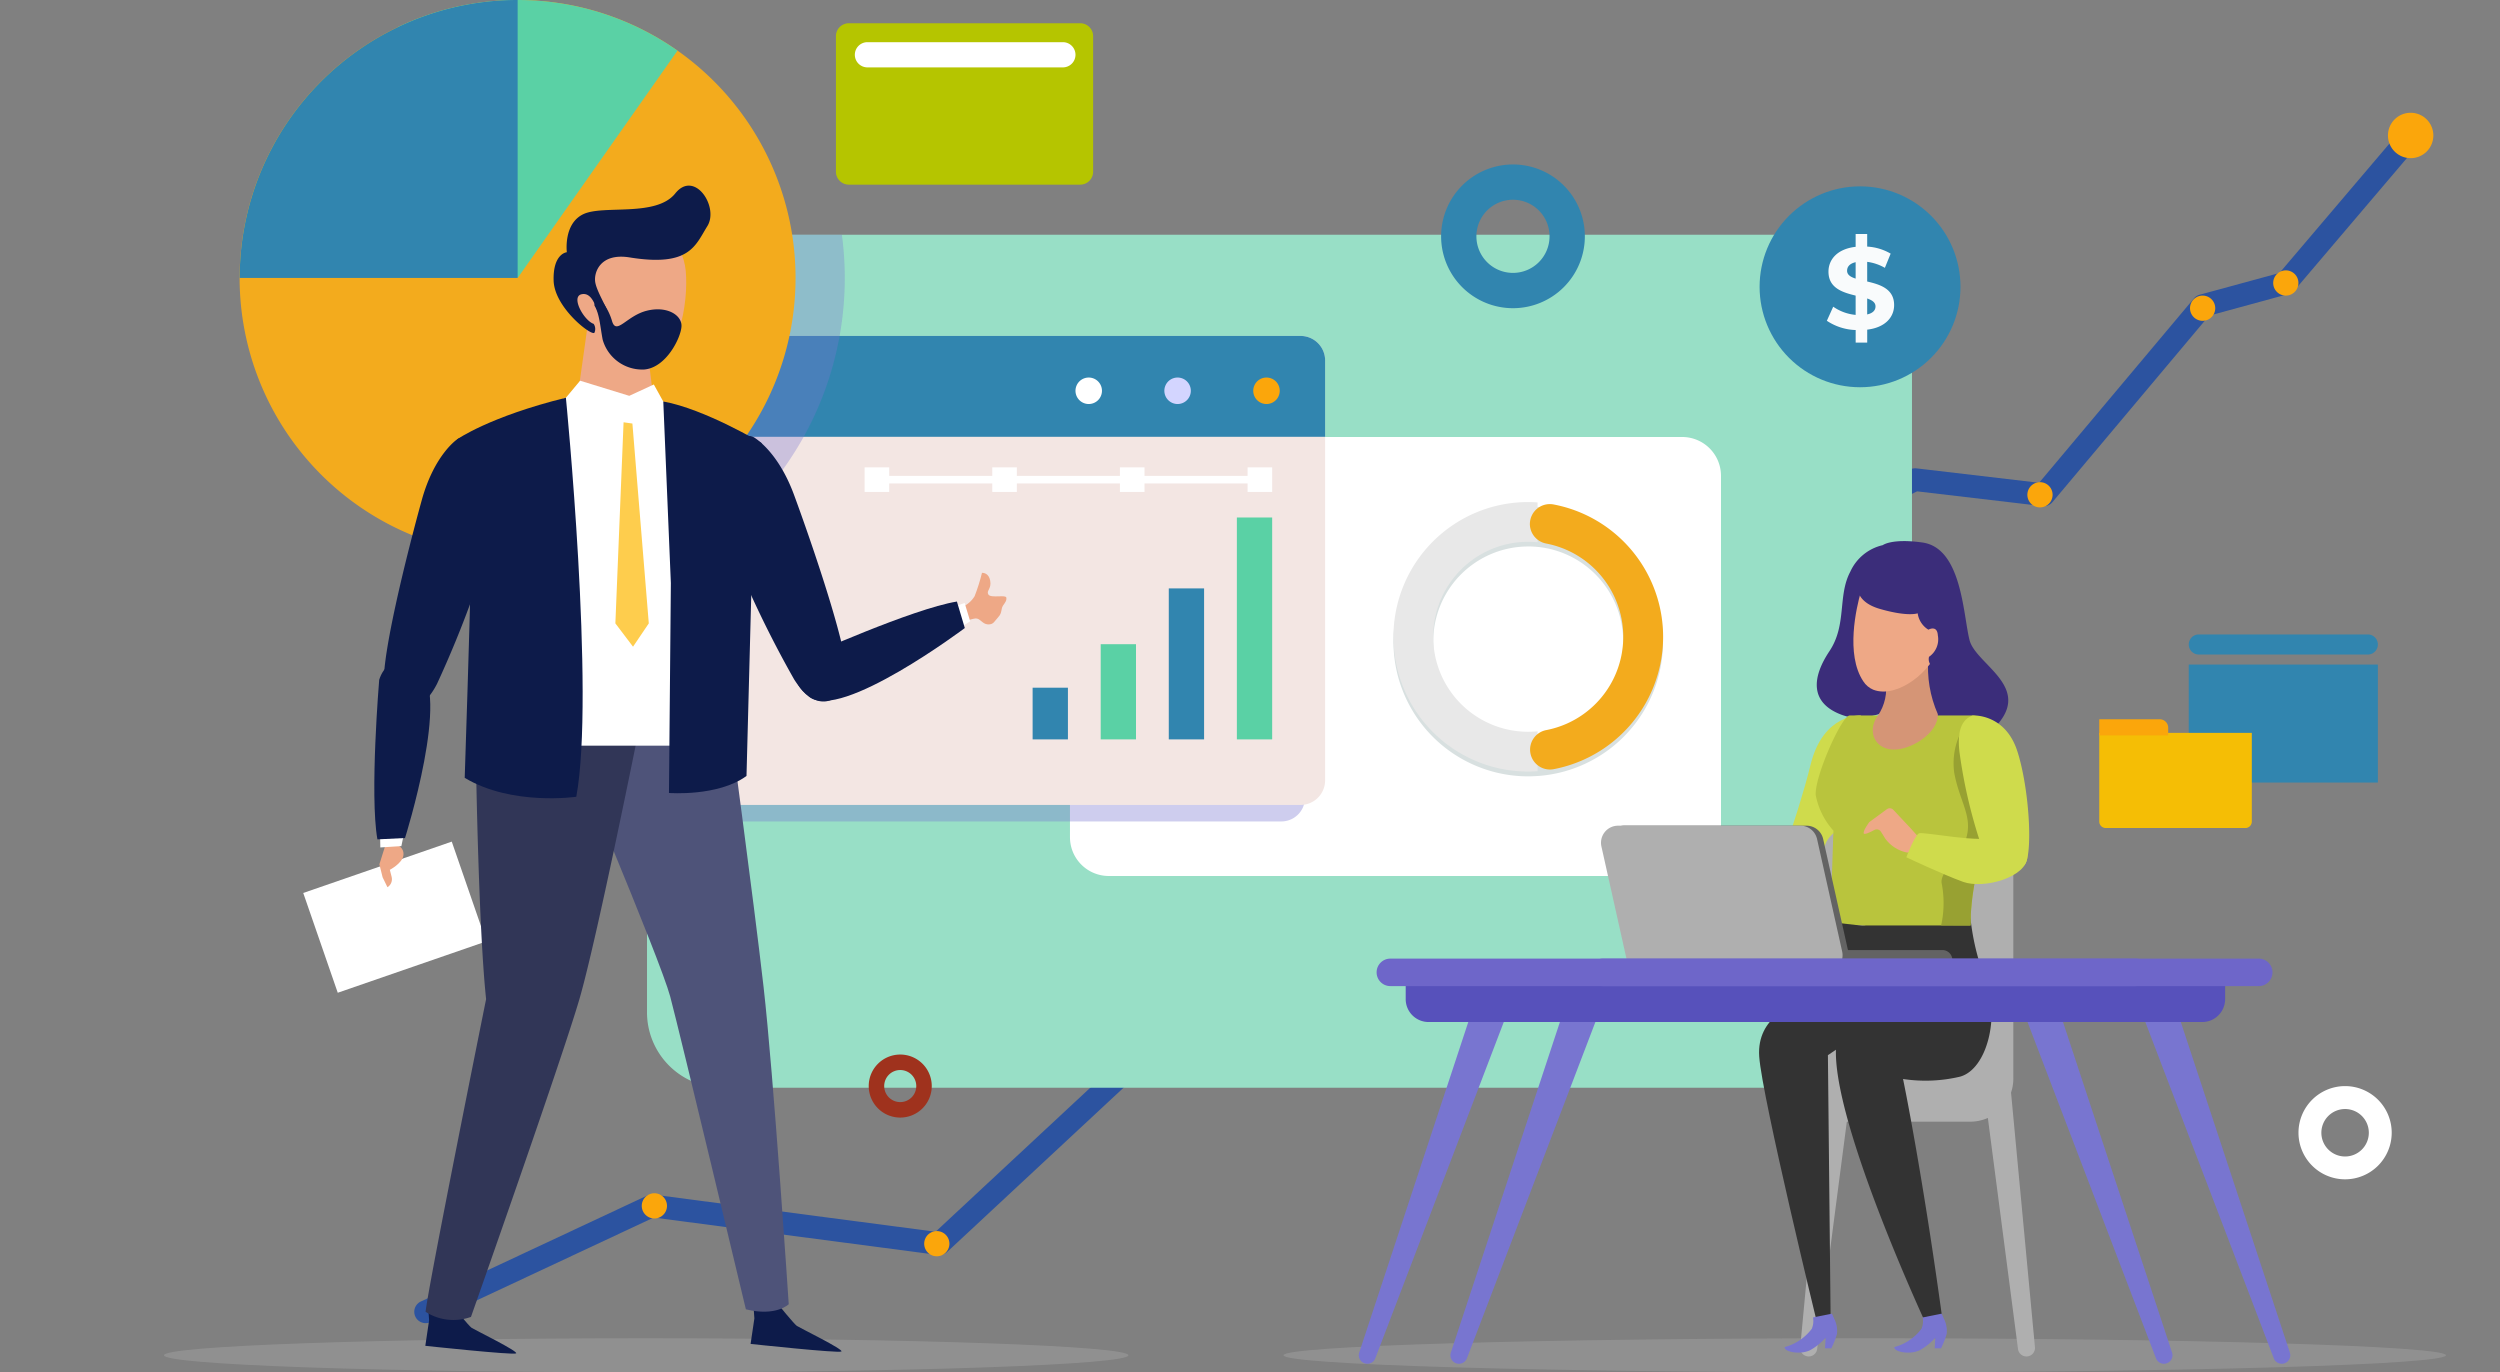 <svg xmlns="http://www.w3.org/2000/svg" xmlns:xlink="http://www.w3.org/1999/xlink" width="295" height="161.931" viewBox="0 0 295 161.931">
  <rect x="0" y="0" width="295" height="161.931" fill="#808080" stroke="none"/>
  <defs>
    <clipPath id="clip-path">
      <rect id="Rectángulo_43851" data-name="Rectángulo 43851" width="269.278" height="161.931" fill="none"/>
    </clipPath>
    <clipPath id="clip-path-3">
      <rect id="Rectángulo_43823" data-name="Rectángulo 43823" width="77.638" height="53.707" fill="none"/>
    </clipPath>
    <clipPath id="clip-path-4">
      <path id="Trazado_214072" data-name="Trazado 214072" d="M242.4,40.161a11.853,11.853,0,1,0,11.853-11.853A11.853,11.853,0,0,0,242.4,40.161" transform="translate(-242.401 -28.308)" fill="#3185af"/>
    </clipPath>
    <clipPath id="clip-path-6">
      <path id="Trazado_214084" data-name="Trazado 214084" d="M260.944,122.9l-2.069,1.517s-.745.993-.662,1.324c.054.214.767-.127,1.264-.395a.58.58,0,0,1,.767.2l.534.854a4.205,4.205,0,0,0,2.44,1.588.575.575,0,0,0,.51-.109l.959-.767a.577.577,0,0,0,.071-.836l-.918-1.033-2.131-2.273a.577.577,0,0,0-.764-.071" transform="translate(-258.208 -122.79)" fill="#eea886"/>
    </clipPath>
    <clipPath id="clip-path-8">
      <path id="Trazado_214096" data-name="Trazado 214096" d="M261.1,102.625a5.659,5.659,0,0,1-.892,4.09c-1.265,1.712-.521,3.794,1.561,4.017s5.579-1.86,5.5-4.166a13.737,13.737,0,0,1-1.116-6.695Z" transform="translate(-259.584 -99.872)" fill="#d59576"/>
    </clipPath>
    <clipPath id="clip-path-9">
      <path id="Trazado_214097" data-name="Trazado 214097" d="M258.116,88.09a2.771,2.771,0,0,0-.607,1.112c-.487,1.721-1.82,7.3.308,10.48a2.571,2.571,0,0,0,1.169.989c2.858,1.121,7.041-2.265,7.764-5.145.783-3.124,0-7.588-2.194-8.629a5.469,5.469,0,0,0-2.33-.5,5.579,5.579,0,0,0-4.111,1.69" transform="translate(-256.648 -86.4)" fill="none"/>
    </clipPath>
    <clipPath id="clip-path-11">
      <rect id="Rectángulo_43841" data-name="Rectángulo 43841" width="23.336" height="40.558" fill="none"/>
    </clipPath>
    <clipPath id="clip-path-12">
      <path id="Trazado_214122" data-name="Trazado 214122" d="M123.578,87.015a21.532,21.532,0,0,1-.869,2.761,3.2,3.2,0,0,1-1.543,1.306l.468,1.671a4.136,4.136,0,0,1,1.148-.348c.577-.068.808.661,1.492.7s.779-.391,1.239-.877.289-.955.541-1.331.458-.591.395-.959c-.03-.172-.441-.159-.9-.145-.509.015-1.073.03-1.219-.216-.276-.466.4-.643.217-1.637-.162-.865-.778-.921-.936-.921a.356.356,0,0,0-.037,0" transform="translate(-121.166 -87.013)" fill="#eea886"/>
    </clipPath>
    <clipPath id="clip-path-14">
      <path id="Trazado_214123" data-name="Trazado 214123" d="M33.44,128.257l-.712,2.26.381,1.533.572,1.174a1.114,1.114,0,0,0,.492-1.23l-.211-.825s1.408-.735,1.591-1.644a1.115,1.115,0,0,0-.652-1.251l-.165-.471Z" transform="translate(-32.728 -127.801)" fill="#eea886"/>
    </clipPath>
    <clipPath id="clip-path-16">
      <path id="Trazado_214128" data-name="Trazado 214128" d="M62.737,57.659h9.075l-1.19-9.522-6.248-2.082Z" transform="translate(-62.737 -46.055)" fill="#eea886"/>
    </clipPath>
    <clipPath id="clip-path-17">
      <path id="Trazado_214129" data-name="Trazado 214129" d="M67.787,33.125a6.9,6.9,0,0,0-6.228,7.521c.357,3.8,5.272,10.4,9.069,10.045s5.037-7.541,4.68-11.338a6.907,6.907,0,0,0-6.867-6.259c-.217,0-.434.01-.654.031" transform="translate(-61.528 -33.094)" fill="#eea886"/>
    </clipPath>
  </defs>
  <g id="Grupo_875945" data-name="Grupo 875945" transform="translate(-1007 -467.311)">
    <g id="Grupo_153639" data-name="Grupo 153639" transform="translate(1026.345 467.311)">
      <g id="Grupo_153638" data-name="Grupo 153638" clip-path="url(#clip-path)">
        <g id="Grupo_153606" data-name="Grupo 153606">
          <g id="Grupo_153605" data-name="Grupo 153605" clip-path="url(#clip-path)">
            <path id="Trazado_214066" data-name="Trazado 214066" d="M113.81,205.306c0,1.109-25.477,2.009-56.906,2.009S0,206.415,0,205.306,25.477,203.3,56.9,203.3s56.906.9,56.906,2.009" transform="translate(0 -45.384)" fill="#afafaf" opacity="0.35"/>
            <path id="Trazado_214067" data-name="Trazado 214067" d="M307.246,205.306c0,1.109-30.706,2.009-68.584,2.009s-68.583-.9-68.583-2.009,30.706-2.009,68.583-2.009,68.584.9,68.584,2.009" transform="translate(-37.968 -45.384)" fill="#afafaf" opacity="0.35"/>
            <path id="Trazado_214068" data-name="Trazado 214068" d="M39.37,160.212a1.339,1.339,0,0,1-.569-2.552l26.7-12.5a1.339,1.339,0,0,1,.742-.115l33.3,4.382,25.424-23.672a1.324,1.324,0,0,1,1.142-.339l19.723,3.429,42.354-56.472a1.348,1.348,0,0,1,.489-.4l25.886-12.5a1.343,1.343,0,0,1,.739-.124l14.458,1.7L248.029,39.29a1.337,1.337,0,0,1,.673-.431l9.419-2.569,14.907-17.537a1.339,1.339,0,1,1,2.04,1.735L259.893,38.34a1.336,1.336,0,0,1-.667.425l-9.416,2.567-18.475,22a1.342,1.342,0,0,1-1.181.468l-14.788-1.739L190.124,74.242l-42.651,56.868a1.327,1.327,0,0,1-1.3.515L126.3,128.17l-25.4,23.648a1.35,1.35,0,0,1-1.087.348l-33.532-4.413L39.936,160.085a1.323,1.323,0,0,1-.566.127" transform="translate(-8.49 -4.081)" fill="#2c53a0"/>
            <path id="Trazado_214069" data-name="Trazado 214069" d="M213.75,136.31H82.284a8.9,8.9,0,0,1-8.9-8.9V44.558a8.9,8.9,0,0,1,8.9-8.9H213.75a8.9,8.9,0,0,1,8.9,8.9v82.851a8.9,8.9,0,0,1-8.9,8.9" transform="translate(-16.382 -7.96)" fill="#98dfc6"/>
            <path id="Trazado_214070" data-name="Trazado 214070" d="M209.878,118.186h-67.66a4.581,4.581,0,0,1-4.581-4.581V70.965a4.581,4.581,0,0,1,4.581-4.581h67.66a4.582,4.582,0,0,1,4.581,4.581V113.6a4.582,4.582,0,0,1-4.581,4.581" transform="translate(-30.726 -14.819)" fill="#fff"/>
            <g id="Grupo_153604" data-name="Grupo 153604" transform="translate(57.001 43.223)" opacity="0.36">
              <g id="Grupo_153603" data-name="Grupo 153603">
                <g id="Grupo_153602" data-name="Grupo 153602" clip-path="url(#clip-path-3)">
                  <path id="Trazado_214071" data-name="Trazado 214071" d="M148.238,55.645H73.383v53.707h74.855a2.783,2.783,0,0,0,2.783-2.783V58.428a2.783,2.783,0,0,0-2.783-2.783" transform="translate(-73.383 -55.645)" fill="#7875d0"/>
                </g>
              </g>
            </g>
          </g>
        </g>
        <g id="Grupo_153608" data-name="Grupo 153608" transform="translate(188.288 21.989)">
          <g id="Grupo_153607" data-name="Grupo 153607" clip-path="url(#clip-path-4)">
            <rect id="Rectángulo_43825" data-name="Rectángulo 43825" width="23.943" height="23.943" transform="translate(-0.237 23.705) rotate(-89.427)" fill="#3185af"/>
          </g>
        </g>
        <g id="Grupo_153610" data-name="Grupo 153610">
          <g id="Grupo_153609" data-name="Grupo 153609" clip-path="url(#clip-path)">
            <path id="Trazado_214073" data-name="Trazado 214073" d="M257.381,46.838v1.527h-1.362V46.878a6.453,6.453,0,0,1-3.4-1.091l.751-1.662a5.5,5.5,0,0,0,2.646.968V42.816c-1.515-.369-3.206-.873-3.206-2.824,0-1.446,1.051-2.687,3.206-2.932V35.546h1.362v1.487a6.157,6.157,0,0,1,2.769.832l-.682,1.676a5.626,5.626,0,0,0-2.087-.708v2.319c1.515.354,3.178.858,3.178,2.782,0,1.418-1.036,2.646-3.178,2.9m-1.362-6.028V38.873c-.725.164-1.01.559-1.01,1.01,0,.477.409.736,1.01.927m2.344,3.286c0-.477-.394-.735-.982-.941v1.883c.681-.151.982-.5.982-.942" transform="translate(-56.395 -7.935)" fill="#f9fbfc"/>
            <path id="Trazado_214074" data-name="Trazado 214074" d="M218.587,92.889a15.9,15.9,0,0,0-14.8-15.859v0a.4.4,0,0,0-.043,0l-.169-.01c-.3-.017-.593-.03-.894-.03a15.9,15.9,0,1,0,0,31.806c.3,0,.6-.013.9-.03.055,0,.11-.007.165-.01l.044,0v0a15.9,15.9,0,0,0,14.8-15.86M203.47,104.068l-.045,0c-.183.012-.367.021-.552.023-.064,0-.127,0-.19,0a11.21,11.21,0,0,1,0-22.42c.063,0,.126,0,.19,0q.277,0,.551.023l.047,0a11.207,11.207,0,0,1,0,22.358" transform="translate(-41.696 -17.186)" fill="#d8e0e0"/>
            <path id="Trazado_214075" data-name="Trazado 214075" d="M186.779,92.17a15.9,15.9,0,0,0,15.9,15.9c.372,0,.74-.017,1.105-.042v-4.706c-.364.035-.732.054-1.105.054a11.21,11.21,0,1,1,0-22.42c.374,0,.742.019,1.105.054v-4.7c-.365-.026-.733-.043-1.105-.043a15.9,15.9,0,0,0-15.9,15.9" transform="translate(-41.696 -17.026)" fill="#e8e8e8"/>
            <path id="Trazado_214076" data-name="Trazado 214076" d="M207.5,78.925h0a2.366,2.366,0,0,0,1.945,2.311,11.209,11.209,0,0,1,0,22.008,2.347,2.347,0,1,0,.858,4.615,15.9,15.9,0,0,0,0-31.237,2.353,2.353,0,0,0-2.8,2.3" transform="translate(-46.321 -17.095)" fill="#f3ab1d"/>
            <path id="Trazado_214077" data-name="Trazado 214077" d="M258.866,82.679a5.564,5.564,0,0,0-3.823,3.128c-1.517,2.845-.38,6.257-2.465,9.385s-2.18,5.878.948,7.3,4.835-.284,6.731-.158,7.734,5.525,11.249,2.4c5.753-5.111-1.643-7.837-2.4-10.87s-.913-10.855-5.561-11.5c-3.634-.506-4.677.316-4.677.316" transform="translate(-56.051 -18.35)" fill="#3b2d7a"/>
            <path id="Trazado_214078" data-name="Trazado 214078" d="M254.431,166.152l-3.857,29.566a1,1,0,0,1-2-.224l2.984-31.768Z" transform="translate(-55.491 -36.55)" fill="#afafaf"/>
            <path id="Trazado_214079" data-name="Trazado 214079" d="M254.538,108.689s-4.435-.284-5.924,5.837S243.32,130.9,243.32,130.9l5.294-.331,7.444-18.2Z" transform="translate(-54.318 -24.263)" fill="#cfdb4c"/>
            <path id="Trazado_214080" data-name="Trazado 214080" d="M269.465,159.876H252.242V127.781c0-2.5,5.351-4.522,7.848-4.522h9.926a4.522,4.522,0,0,1,4.522,4.522V154.8a5.073,5.073,0,0,1-5.073,5.073" transform="translate(-56.31 -27.516)" fill="#afafaf"/>
            <path id="Trazado_214081" data-name="Trazado 214081" d="M269.745,137.289s0,.193.027.535a28.312,28.312,0,0,0,1.848,8.4c1.764,4.3.221,10.588-2.978,11.47a17.714,17.714,0,0,1-6.728.275s2.316,11.084,4.8,29.5h-1.819s-12.408-26.525-10.753-34.3a20.51,20.51,0,0,1,4.466-3.585l-3.639-9.264" transform="translate(-56.7 -30.648)" fill="#333"/>
            <path id="Trazado_214082" data-name="Trazado 214082" d="M254.911,108.69h14.536s3.539.253,3.792,4.677-4.045,11.881-4.045,20.1H252.636l.379-11.185a8.738,8.738,0,0,1-2.086-4.171c-.19-2.086,3.034-9.354,3.982-9.417" transform="translate(-56.015 -24.264)" fill="#b9c43d"/>
            <path id="Trazado_214083" data-name="Trazado 214083" d="M248,139.585l-1.363,10.057s-4.633,1.324-4.3,6.121,6.948,31.929,6.948,31.929h1.489l-.331-32.094,8.106-5.459-.662-9.43Z" transform="translate(-54.095 -31.089)" fill="#333"/>
          </g>
        </g>
        <g id="Grupo_153612" data-name="Grupo 153612" transform="translate(200.566 95.379)">
          <g id="Grupo_153611" data-name="Grupo 153611" clip-path="url(#clip-path-6)">
            <rect id="Rectángulo_43827" data-name="Rectángulo 43827" width="8.614" height="8.196" transform="matrix(0.826, -0.564, 0.564, 0.826, -2.521, 1.67)" fill="#eea886"/>
          </g>
        </g>
        <g id="Grupo_153614" data-name="Grupo 153614">
          <g id="Grupo_153613" data-name="Grupo 153613" clip-path="url(#clip-path)">
            <path id="Trazado_214085" data-name="Trazado 214085" d="M276.687,166.152l3.857,29.566a1,1,0,0,0,2-.224l-2.984-31.768Z" transform="translate(-61.767 -36.55)" fill="#afafaf"/>
            <path id="Trazado_214086" data-name="Trazado 214086" d="M264.171,146.69H244.5a1.184,1.184,0,0,1,0-2.368h19.668a1.184,1.184,0,1,1,0,2.368" transform="translate(-54.318 -32.218)" fill="#636363"/>
            <path id="Trazado_214087" data-name="Trazado 214087" d="M245.726,142.731H224.215a2.015,2.015,0,0,1-1.967-1.576l-2.963-13.269a2.016,2.016,0,0,1,1.967-2.455h21.512a2.016,2.016,0,0,1,1.967,1.577l2.962,13.269a2.015,2.015,0,0,1-1.967,2.455" transform="translate(-48.942 -28.001)" fill="#636363"/>
            <path id="Trazado_214088" data-name="Trazado 214088" d="M244.8,142.731H223.287a2.014,2.014,0,0,1-1.967-1.576l-2.963-13.269a2.016,2.016,0,0,1,1.967-2.455h21.512a2.016,2.016,0,0,1,1.967,1.577l2.962,13.269a2.015,2.015,0,0,1-1.967,2.455" transform="translate(-48.735 -28.001)" fill="#afafaf"/>
            <path id="Trazado_214089" data-name="Trazado 214089" d="M273.692,149.08l3.707,3.707h3.244l15.506,40.592a1.007,1.007,0,0,0,1.9-.674l-14.623-44.32h-8.8s-.7.927-.927.7" transform="translate(-61.098 -33.125)" fill="#7875d0"/>
            <path id="Trazado_214090" data-name="Trazado 214090" d="M291.587,149.08l3.707,3.707h3.244l15.507,40.592a1.006,1.006,0,0,0,1.9-.674l-14.623-44.32h-8.8s-.7.927-.927.7" transform="translate(-65.093 -33.125)" fill="#7875d0"/>
            <path id="Trazado_214091" data-name="Trazado 214091" d="M219.852,149.08l-3.707,3.707H212.9l-15.507,40.592a1.006,1.006,0,0,1-1.9-.674l14.623-44.32h8.8s.7.927.927.7" transform="translate(-43.631 -33.125)" fill="#7875d0"/>
            <path id="Trazado_214092" data-name="Trazado 214092" d="M205.933,149.08l-3.707,3.707h-3.244l-15.507,40.592a1.007,1.007,0,0,1-1.9-.674l14.623-44.32h8.8s.7.927.927.7" transform="translate(-40.524 -33.125)" fill="#7875d0"/>
            <path id="Trazado_214093" data-name="Trazado 214093" d="M282.624,153.794H191.337a2.7,2.7,0,0,1-2.7-2.7V148.7h96.693v2.394a2.7,2.7,0,0,1-2.7,2.7" transform="translate(-42.11 -33.195)" fill="#5751bb"/>
            <path id="Trazado_214094" data-name="Trazado 214094" d="M295.519,148.869H218.134a1.622,1.622,0,1,1,0-3.244h77.385a1.622,1.622,0,1,1,0,3.244" transform="translate(-48.333 -32.509)" fill="#6e66c9"/>
            <path id="Trazado_214095" data-name="Trazado 214095" d="M273.791,148.869H185.842a1.622,1.622,0,1,1,0-3.244h87.949a1.622,1.622,0,1,1,0,3.244" transform="translate(-41.125 -32.509)" fill="#6e66c9"/>
          </g>
        </g>
        <g id="Grupo_153616" data-name="Grupo 153616" transform="translate(201.635 77.577)">
          <g id="Grupo_153615" data-name="Grupo 153615" clip-path="url(#clip-path-8)">
            <rect id="Rectángulo_43829" data-name="Rectángulo 43829" width="11.355" height="8.767" transform="translate(-1.01 11.072) rotate(-88.112)" fill="#d59576"/>
          </g>
        </g>
        <g id="Grupo_153618" data-name="Grupo 153618" transform="translate(199.354 67.112)">
          <g id="Grupo_153617" data-name="Grupo 153617" clip-path="url(#clip-path-9)">
            <rect id="Rectángulo_43830" data-name="Rectángulo 43830" width="11.844" height="15.392" transform="translate(-0.959)" fill="#eea886"/>
          </g>
        </g>
        <g id="Grupo_153623" data-name="Grupo 153623">
          <g id="Grupo_153622" data-name="Grupo 153622" clip-path="url(#clip-path)">
            <path id="Trazado_214098" data-name="Trazado 214098" d="M257.3,87.509s-.744,2.306,2.6,3.273,4.463.52,4.463.52a2.712,2.712,0,0,0,1.265,1.934s1.041-.6,1.115.67a2.5,2.5,0,0,1-1.042,2.529,1.156,1.156,0,0,0,.521,1.265c.743.446,2.157-1.191,2.529-3.645s.372-4.835-1.339-6.843a5.781,5.781,0,0,0-5.728-2.306c-2.157.372-3.5.893-4.389,2.6" transform="translate(-57.423 -18.932)" fill="#3b2d7a"/>
            <path id="Trazado_214099" data-name="Trazado 214099" d="M273.448,133.6c0-8.216,4.3-15.673,4.045-20.1a4.689,4.689,0,0,0-2.35-4.212l-2.131.349a8.227,8.227,0,0,0-1.488,5.951c.6,3.273,2.083,4.984,1.488,7.438s-3.2,4.166-2.975,5.579a12.114,12.114,0,0,1-.062,4.992Z" transform="translate(-60.269 -24.397)" fill="#98a132"/>
            <path id="Trazado_214100" data-name="Trazado 214100" d="M274.3,108.689s3.812-.266,5.263,4.2,1.9,12.608.781,13.5-3.794,1-4.91-2.009a59.387,59.387,0,0,1-2.677-11.269c-.447-3.459.856-4.155,1.543-4.421" transform="translate(-60.869 -24.263)" fill="#cfdb4c"/>
            <path id="Trazado_214101" data-name="Trazado 214101" d="M264.692,129.411s.93-2.492,1.488-2.827c.558-.223,7.55,1.265,9.224.372s3.571-.112,3.571,2.343-5.133,3.906-7.587,3.013-6.695-2.9-6.695-2.9" transform="translate(-59.089 -28.253)" fill="#cfdb4c"/>
            <path id="Trazado_214102" data-name="Trazado 214102" d="M251.788,199.563l-2.232.447a2.371,2.371,0,0,1-.148,1.338,5.937,5.937,0,0,1-3.2,2.158c-.075.595,2.008.966,3.124.3a6.9,6.9,0,0,0,1.71-1.414l-.074,1.265h.743a9.847,9.847,0,0,0,.67-1.711,3.164,3.164,0,0,0-.223-1.562Z" transform="translate(-54.963 -44.55)" fill="#7875d0"/>
            <path id="Trazado_214103" data-name="Trazado 214103" d="M268.451,199.563l-2.232.447a2.364,2.364,0,0,1-.148,1.338,5.937,5.937,0,0,1-3.2,2.158c-.075.595,2.008.966,3.124.3a6.9,6.9,0,0,0,1.71-1.414l-.074,1.265h.743a9.916,9.916,0,0,0,.67-1.711,3.164,3.164,0,0,0-.223-1.562Z" transform="translate(-58.683 -44.55)" fill="#7875d0"/>
            <path id="Trazado_214104" data-name="Trazado 214104" d="M147.073,106.376H60.934a2.9,2.9,0,0,1-2.9-2.9V53.933a2.9,2.9,0,0,1,2.9-2.9h86.139a2.9,2.9,0,0,1,2.9,2.9v49.541a2.9,2.9,0,0,1-2.9,2.9" transform="translate(-12.955 -11.392)" fill="#f3e6e3"/>
            <path id="Trazado_214105" data-name="Trazado 214105" d="M147.073,51.033H60.934a2.9,2.9,0,0,0-2.9,2.9v9h91.941v-9a2.9,2.9,0,0,0-2.9-2.9" transform="translate(-12.955 -11.392)" fill="#3185af"/>
            <rect id="Rectángulo_43831" data-name="Rectángulo 43831" width="4.166" height="6.1" transform="translate(102.504 81.148)" fill="#3185af"/>
            <rect id="Rectángulo_43832" data-name="Rectángulo 43832" width="4.166" height="11.232" transform="translate(110.537 76.015)" fill="#5ad1a5"/>
            <rect id="Rectángulo_43833" data-name="Rectángulo 43833" width="4.166" height="17.816" transform="translate(118.571 69.432)" fill="#3185af"/>
            <rect id="Rectángulo_43834" data-name="Rectángulo 43834" width="4.166" height="26.184" transform="translate(126.605 61.064)" fill="#5ad1a5"/>
            <path id="Trazado_214106" data-name="Trazado 214106" d="M75.565,182.759a1.488,1.488,0,1,1-1.487-1.488,1.487,1.487,0,0,1,1.487,1.488" transform="translate(-16.205 -40.467)" fill="#fba60b"/>
            <path id="Trazado_214107" data-name="Trazado 214107" d="M118.467,188.505a1.487,1.487,0,1,1-1.488-1.487,1.487,1.487,0,0,1,1.488,1.487" transform="translate(-25.782 -41.749)" fill="#fba60b"/>
            <path id="Trazado_214108" data-name="Trazado 214108" d="M286.055,74.738a1.488,1.488,0,1,1-1.487-1.488,1.488,1.488,0,0,1,1.487,1.488" transform="translate(-63.194 -16.352)" fill="#fba60b"/>
            <path id="Trazado_214109" data-name="Trazado 214109" d="M310.762,46.391a1.488,1.488,0,1,1-1.488-1.487,1.488,1.488,0,0,1,1.488,1.487" transform="translate(-68.709 -10.024)" fill="#fba60b"/>
            <path id="Trazado_214110" data-name="Trazado 214110" d="M323.4,42.56a1.488,1.488,0,1,1-1.487-1.487A1.487,1.487,0,0,1,323.4,42.56" transform="translate(-71.531 -9.169)" fill="#fba60b"/>
            <path id="Trazado_214111" data-name="Trazado 214111" d="M343.212,19.809a2.678,2.678,0,1,1-2.678-2.677,2.678,2.678,0,0,1,2.678,2.677" transform="translate(-75.422 -3.825)" fill="#fba60b"/>
            <rect id="Rectángulo_43835" data-name="Rectángulo 43835" width="22.316" height="13.923" transform="translate(238.928 78.418)" fill="#3185af"/>
            <path id="Trazado_214112" data-name="Trazado 214112" d="M328.726,96.379H308.78a1.185,1.185,0,1,0,0,2.37h19.946a1.185,1.185,0,1,0,0-2.37" transform="translate(-68.667 -21.515)" fill="#3185af"/>
            <path id="Trazado_214113" data-name="Trazado 214113" d="M311.235,122.559H294.758A.762.762,0,0,1,294,121.8V111.328h18V121.8a.762.762,0,0,1-.762.762" transform="translate(-65.631 -24.853)" fill="#f5be05"/>
            <path id="Trazado_214114" data-name="Trazado 214114" d="M302.13,111.172H294v-1.909h7.124a1.011,1.011,0,0,1,1.011,1.011Z" transform="translate(-65.631 -24.392)" fill="#fba60b"/>
            <rect id="Rectángulo_43836" data-name="Rectángulo 43836" width="2.901" height="2.901" transform="translate(82.68 55.149)" fill="#fff"/>
            <rect id="Rectángulo_43837" data-name="Rectángulo 43837" width="2.901" height="2.901" transform="translate(97.743 55.149)" fill="#fff"/>
            <rect id="Rectángulo_43838" data-name="Rectángulo 43838" width="2.901" height="2.901" transform="translate(112.806 55.149)" fill="#fff"/>
            <rect id="Rectángulo_43839" data-name="Rectángulo 43839" width="2.901" height="2.901" transform="translate(127.87 55.149)" fill="#fff"/>
            <rect id="Rectángulo_43840" data-name="Rectángulo 43840" width="45.19" height="0.893" transform="translate(84.13 56.154)" fill="#fff"/>
            <path id="Trazado_214115" data-name="Trazado 214115" d="M141.6,58.915a1.562,1.562,0,1,1-1.562-1.562,1.562,1.562,0,0,1,1.562,1.562" transform="translate(-30.913 -12.803)" fill="#fff"/>
            <path id="Trazado_214116" data-name="Trazado 214116" d="M155.1,58.915a1.562,1.562,0,1,1-1.562-1.562,1.562,1.562,0,0,1,1.562,1.562" transform="translate(-33.927 -12.803)" fill="#d3d5ff"/>
            <path id="Trazado_214117" data-name="Trazado 214117" d="M168.605,58.915a1.562,1.562,0,1,1-1.562-1.562,1.562,1.562,0,0,1,1.562,1.562" transform="translate(-36.942 -12.803)" fill="#fba60b"/>
            <g id="Grupo_153621" data-name="Grupo 153621" transform="translate(57.001 27.696)" opacity="0.33" style="mix-blend-mode: multiply;isolation: isolate">
              <g id="Grupo_153620" data-name="Grupo 153620">
                <g id="Grupo_153619" data-name="Grupo 153619" clip-path="url(#clip-path-11)">
                  <path id="Trazado_214118" data-name="Trazado 214118" d="M73.382,44.558V76.215A38.564,38.564,0,0,0,96.376,35.656H82.284a8.9,8.9,0,0,0-8.9,8.9" transform="translate(-73.382 -35.656)" fill="#7875d0"/>
                </g>
              </g>
            </g>
            <path id="Trazado_214119" data-name="Trazado 214119" d="M77.1,32.8A32.8,32.8,0,1,1,44.308,0,32.8,32.8,0,0,1,77.1,32.8" transform="translate(-2.57)" fill="#f3ab1d"/>
            <path id="Trazado_214120" data-name="Trazado 214120" d="M49.686,32.8,68.548,5.975A32.794,32.794,0,0,0,35.6,3.175Z" transform="translate(-7.947)" fill="#5ad1a5"/>
            <path id="Trazado_214121" data-name="Trazado 214121" d="M44.308,0a32.8,32.8,0,0,0-32.8,32.8h32.8Z" transform="translate(-2.57)" fill="#3185af"/>
          </g>
        </g>
        <g id="Grupo_153625" data-name="Grupo 153625" transform="translate(94.117 67.588)">
          <g id="Grupo_153624" data-name="Grupo 153624" clip-path="url(#clip-path-12)">
            <rect id="Rectángulo_43843" data-name="Rectángulo 43843" width="7.794" height="8.032" transform="translate(-2.77 1.76) rotate(-32.428)" fill="#eea886"/>
          </g>
        </g>
        <g id="Grupo_153627" data-name="Grupo 153627">
          <g id="Grupo_153626" data-name="Grupo 153626" clip-path="url(#clip-path)">
            <rect id="Rectángulo_43844" data-name="Rectángulo 43844" width="18.543" height="12.458" transform="translate(16.438 105.371) rotate(-19.077)" fill="#fff"/>
          </g>
        </g>
        <g id="Grupo_153629" data-name="Grupo 153629" transform="translate(25.422 99.271)">
          <g id="Grupo_153628" data-name="Grupo 153628" clip-path="url(#clip-path-14)">
            <rect id="Rectángulo_43846" data-name="Rectángulo 43846" width="3.277" height="5.568" transform="translate(-0.275 0.014) rotate(-2.909)" fill="#eea886"/>
          </g>
        </g>
        <g id="Grupo_153631" data-name="Grupo 153631">
          <g id="Grupo_153630" data-name="Grupo 153630" clip-path="url(#clip-path)">
            <path id="Trazado_214124" data-name="Trazado 214124" d="M92.356,198.128s1.9,2.343,2.232,2.566,5.579,2.789,5.244,3.012-10.712-.893-10.712-.893l.447-3.012-.112-1.562Z" transform="translate(-19.895 -44.23)" fill="#0d1b4a"/>
            <path id="Trazado_214125" data-name="Trazado 214125" d="M42.942,198.416s1.9,2.344,2.232,2.566,5.579,2.789,5.244,3.012-10.712-.893-10.712-.893l.447-3.012-.112-1.562Z" transform="translate(-8.864 -44.294)" fill="#0d1b4a"/>
            <path id="Trazado_214126" data-name="Trazado 214126" d="M80.077,108.11s2.976,22.018,4.166,32.432,2.975,37.49,2.975,37.49-1.487,1.488-5.058.6c0,0-7.737-32.433-8.927-36.9S60.439,109.9,60.439,109.9Z" transform="translate(-13.492 -24.134)" fill="#4e5379"/>
            <path id="Trazado_214127" data-name="Trazado 214127" d="M45.7,114.062s.3,19.341,1.19,27.671c0,0-6.843,33.92-7.141,36.9a6.084,6.084,0,0,0,5.356.6s10.712-30.349,12.794-37.49S65.045,109.3,65.045,109.3s-10.414-4.761-17.556-1.19c0,0-2.083,1.19-1.785,5.951" transform="translate(-8.875 -23.838)" fill="#313657"/>
          </g>
        </g>
        <g id="Grupo_153633" data-name="Grupo 153633" transform="translate(48.732 35.774)">
          <g id="Grupo_153632" data-name="Grupo 153632" clip-path="url(#clip-path-16)">
            <rect id="Rectángulo_43848" data-name="Rectángulo 43848" width="13.367" height="11.481" transform="translate(-2.575 11.001) rotate(-76.827)" fill="#eea886"/>
          </g>
        </g>
        <g id="Grupo_153635" data-name="Grupo 153635" transform="translate(47.793 25.706)">
          <g id="Grupo_153634" data-name="Grupo 153634" clip-path="url(#clip-path-17)">
            <rect id="Rectángulo_43849" data-name="Rectángulo 43849" width="22.608" height="21.128" transform="translate(-7.69 14.111) rotate(-62.443)" fill="#eea886"/>
          </g>
        </g>
        <g id="Grupo_153637" data-name="Grupo 153637">
          <g id="Grupo_153636" data-name="Grupo 153636" clip-path="url(#clip-path)">
            <path id="Trazado_214130" data-name="Trazado 214130" d="M60.756,36.058s-.425-3.353,1.936-4.487,8.595.378,10.861-2.455,5.195,1.606,3.778,3.872-2.061,4.835-9.162,3.683c-3.495-.566-4.25,1.8-4.061,2.928s1.417,3.022,1.417,3.495-.756.472-1.039.095-.661-2.456-1.983-2.173.283,3.117,1.417,3.495a1.076,1.076,0,0,1,.094,1.039c-.284.473-4.723-2.928-4.817-6.139s1.558-3.353,1.558-3.353" transform="translate(-13.214 -6.295)" fill="#0d1b4a"/>
            <path id="Trazado_214131" data-name="Trazado 214131" d="M68.133,58.28l-2.9,1.339-5.8-1.786-1.674,2.009S46.487,64.082,46.263,65.2s5.579,33.251,5.579,33.251V100.9H77.505l1.339-35.928-9.6-4.686Z" transform="translate(-10.326 -12.911)" fill="#fff"/>
            <path id="Trazado_214132" data-name="Trazado 214132" d="M57.373,60.419s3.459,35.036,1.227,47.087c0,0-7.587,1.115-13.166-2.232,0,0,.67-20.308.67-22.762s-1.562-17.183-1.562-17.183,3.794-2.678,12.831-4.91" transform="translate(-9.943 -13.488)" fill="#0d1b4a"/>
            <path id="Trazado_214133" data-name="Trazado 214133" d="M75.857,60.994l.893,21.423-.223,24.771s5.8.446,9.149-2.009l.67-25.44L87.461,65.9s-6.695-4.017-11.6-4.909" transform="translate(-16.934 -13.616)" fill="#0d1b4a"/>
            <path id="Trazado_214134" data-name="Trazado 214134" d="M66.224,45.656a7.067,7.067,0,0,1,1.265,2.455c.52,1.637,1.711-.67,4.091-1.265s4.166.521,4.091,1.86-1.811,4.872-4.4,5.077a4.85,4.85,0,0,1-4.9-3.515c-.3-1.562-.371-3.05-.966-4.017-.075-.892.818-.6.818-.6" transform="translate(-14.6 -10.182)" fill="#0d1b4a"/>
            <path id="Trazado_214135" data-name="Trazado 214135" d="M70.587,64.3l1.934,23.58-1.86,2.753-2.083-2.753.967-23.729Z" transform="translate(-15.309 -14.322)" fill="#fecd4d"/>
            <path id="Trazado_214136" data-name="Trazado 214136" d="M42.054,66.679s-2.678,1.785-4.166,7.141S32.533,94.2,33.575,96.434s3.868,3.422,6.1-.893a127.282,127.282,0,0,0,7.587-21.126c1.042-4.909-3.422-8.926-5.207-7.736" transform="translate(-7.456 -14.838)" fill="#0d1b4a"/>
            <path id="Trazado_214137" data-name="Trazado 214137" d="M88.208,66.38s2.817,1.557,4.742,6.772S99.975,93.02,99.122,95.33s-3.572,3.73-6.153-.385a127.371,127.371,0,0,1-9.31-20.425c-1.444-4.807,2.671-9.179,4.549-8.14" transform="translate(-18.609 -14.784)" fill="#0d1b4a"/>
            <path id="Trazado_214138" data-name="Trazado 214138" d="M32.834,126.457l.029,1.735,2.483-.159.365-1.742Z" transform="translate(-7.33 -28.193)" fill="#fff"/>
            <path id="Trazado_214139" data-name="Trazado 214139" d="M32.535,102.651s-1.141,13.591-.212,18.836l3.259-.159s5.5-17.451,1.561-20.016c-2.66-1.745-4.108-.247-4.607,1.339" transform="translate(-7.134 -22.442)" fill="#0d1b4a"/>
            <path id="Trazado_214140" data-name="Trazado 214140" d="M119.777,92.085l1.447-.475.652,2.152-1.318.826Z" transform="translate(-26.739 -20.451)" fill="#fff"/>
            <path id="Trazado_214141" data-name="Trazado 214141" d="M97.3,97.844s12.439-5.6,17.695-6.463l.933,3.127s-14.632,10.985-18.359,8.126c-2.529-1.928-1.6-3.791-.269-4.79" transform="translate(-21.425 -20.4)" fill="#0d1b4a"/>
            <path id="Trazado_214142" data-name="Trazado 214142" d="M130.909,22.576h-27.3a1.525,1.525,0,0,1-1.526-1.525V5.058a1.525,1.525,0,0,1,1.526-1.525h27.3a1.525,1.525,0,0,1,1.525,1.525V21.051a1.525,1.525,0,0,1-1.525,1.525" transform="translate(-22.789 -0.789)" fill="#b5c500"/>
            <path id="Trazado_214143" data-name="Trazado 214143" d="M129.505,9.382h-23.06a1.488,1.488,0,0,1,0-2.976h23.06a1.488,1.488,0,0,1,0,2.976" transform="translate(-23.431 -1.43)" fill="#fff"/>
            <path id="Trazado_214144" data-name="Trazado 214144" d="M202.5,24.985a8.48,8.48,0,1,0,8.479,8.48,8.48,8.48,0,0,0-8.479-8.48m0,12.794a4.315,4.315,0,1,1,4.313-4.314,4.314,4.314,0,0,1-4.313,4.314" transform="translate(-43.312 -5.578)" fill="#3185af"/>
            <path id="Trazado_214145" data-name="Trazado 214145" d="M329.762,164.992a5.5,5.5,0,1,0,5.5,5.5,5.5,5.5,0,0,0-5.5-5.5m0,8.305a2.8,2.8,0,1,1,2.8-2.8,2.8,2.8,0,0,1-2.8,2.8" transform="translate(-72.386 -36.832)" fill="#fff"/>
            <path id="Trazado_214146" data-name="Trazado 214146" d="M110.784,160.2a3.719,3.719,0,1,0,3.719,3.719,3.718,3.718,0,0,0-3.719-3.719m0,5.611a1.892,1.892,0,1,1,1.892-1.892,1.893,1.893,0,0,1-1.892,1.892" transform="translate(-23.901 -35.764)" fill="#9f321d"/>
          </g>
        </g>
      </g>
    </g>
    <rect id="Rectángulo_43852" data-name="Rectángulo 43852" width="295" height="155.1" transform="translate(1007 474.142)" fill="none"/>
  </g>
</svg>
